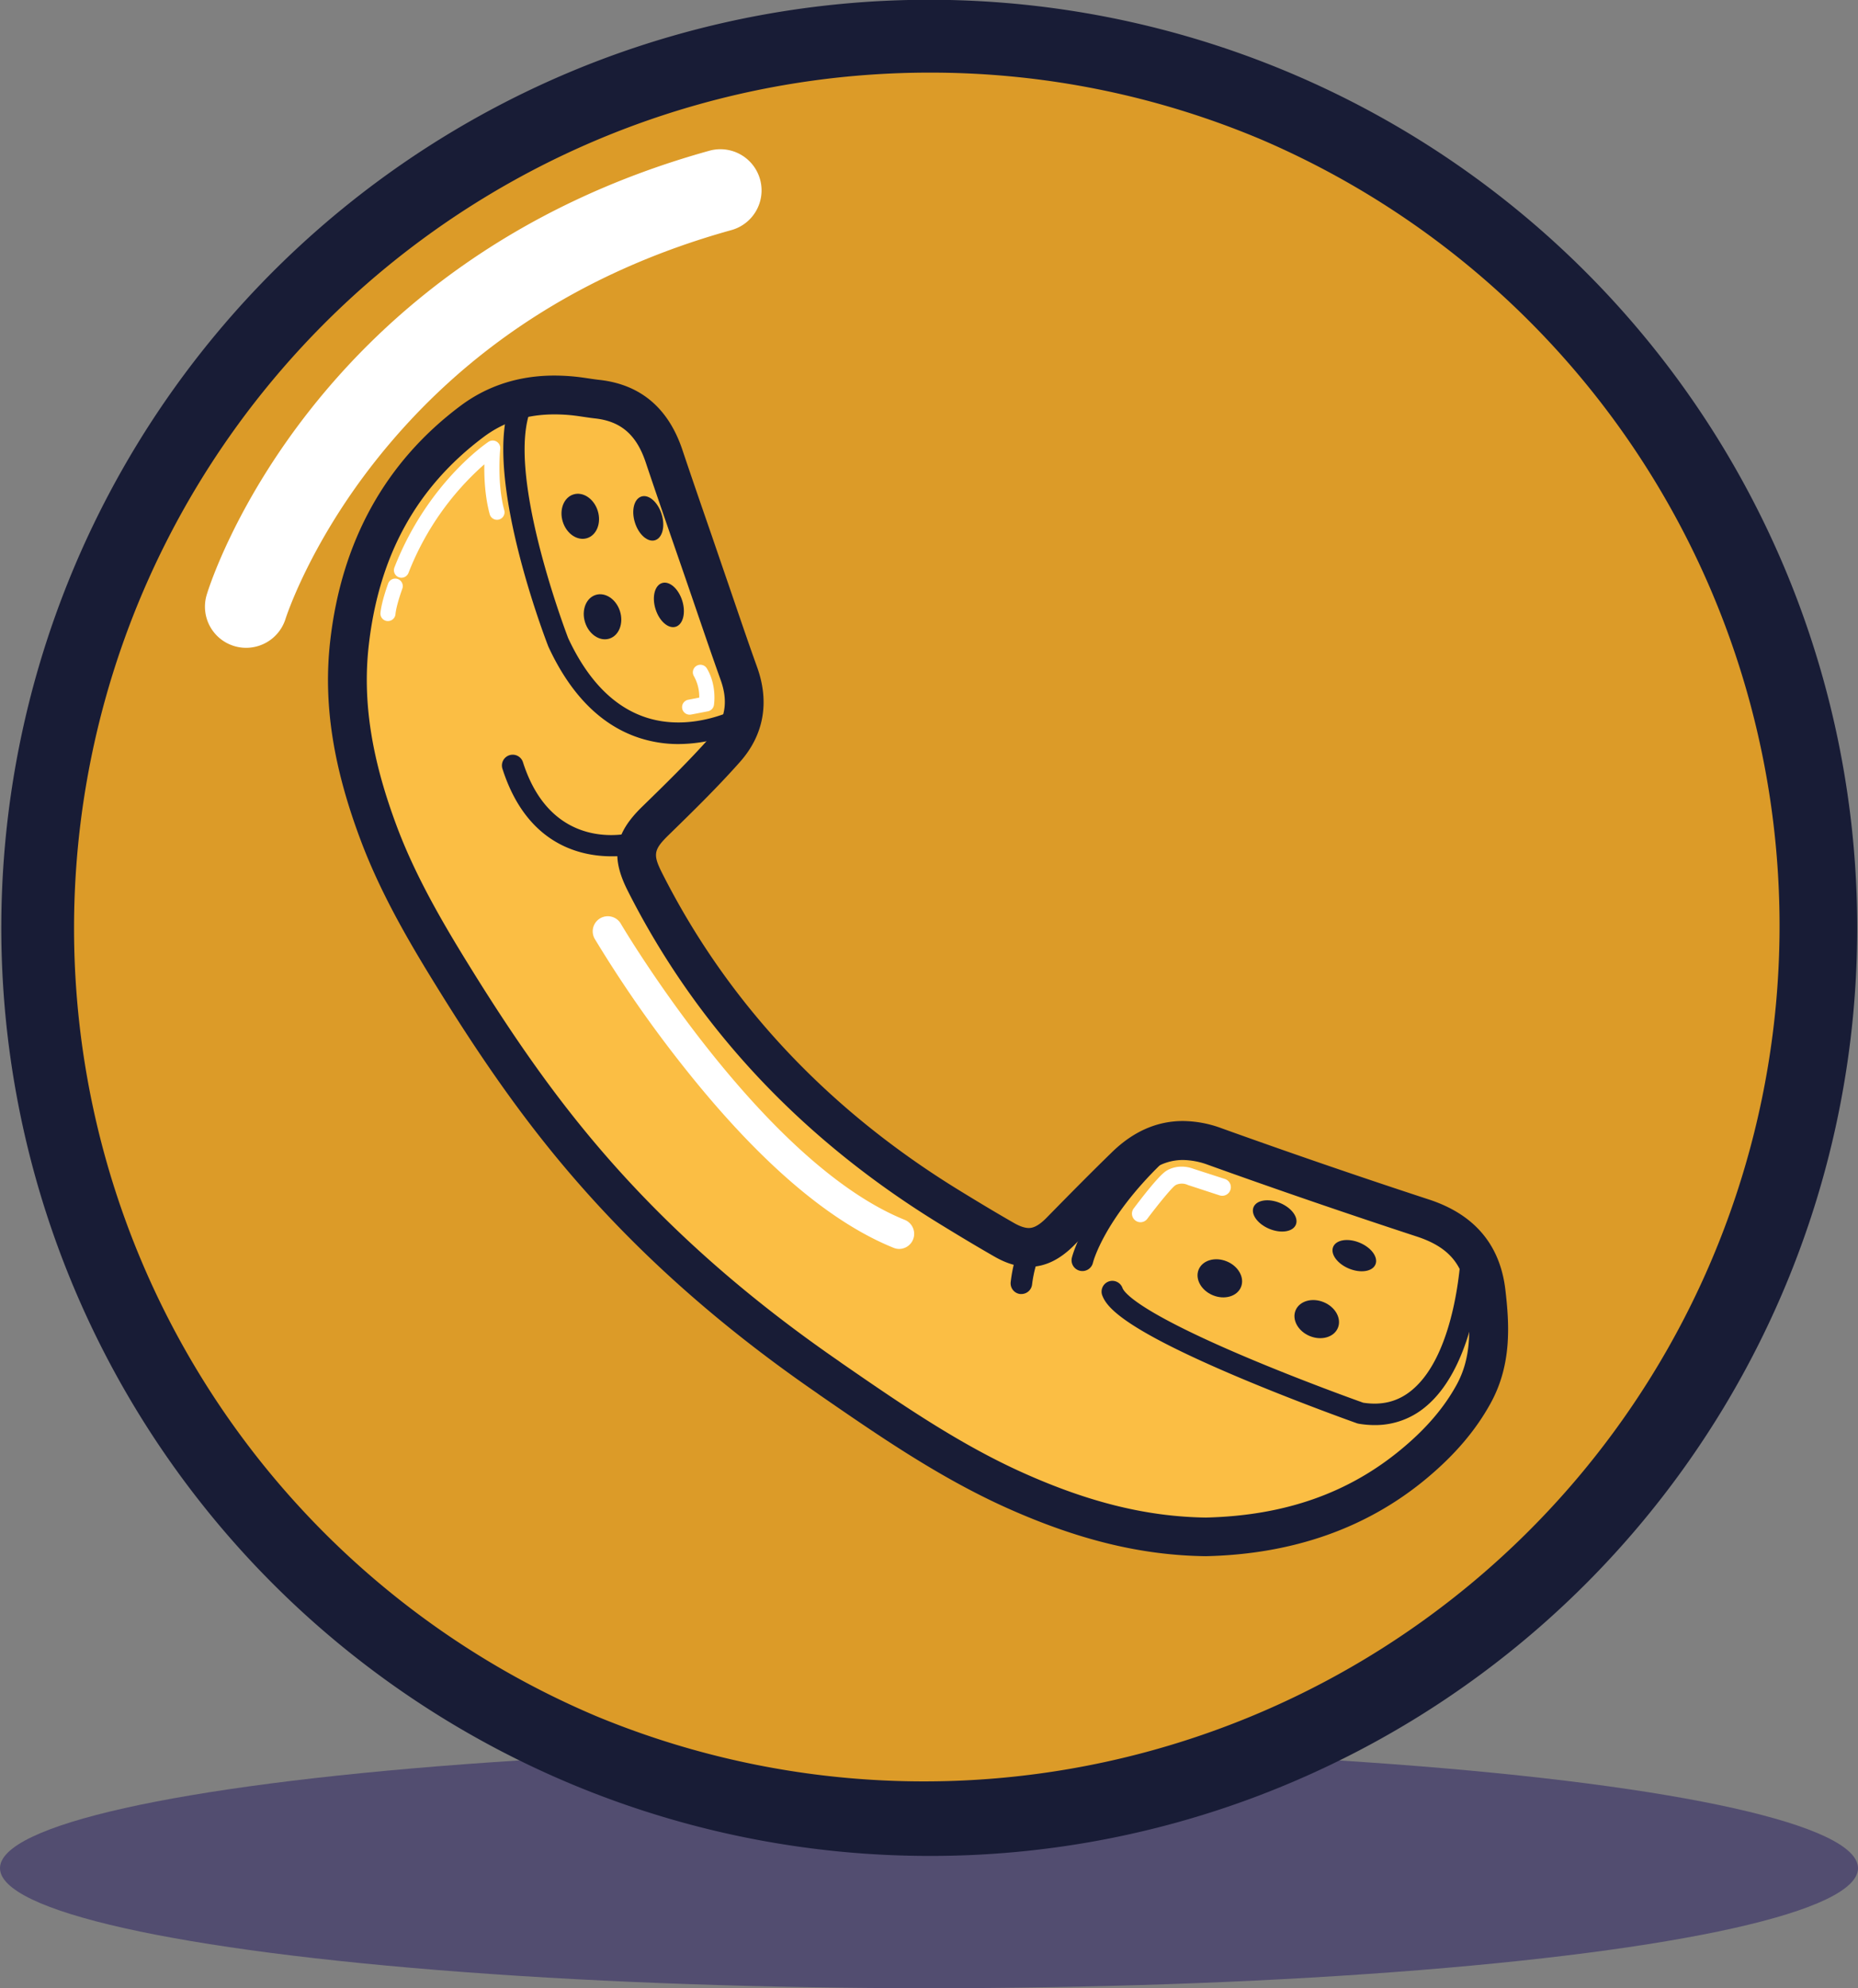 <svg id="Capa_1" data-name="Capa 1" xmlns="http://www.w3.org/2000/svg" viewBox="0 0 921 985.57"><rect x="0" y="0" width="921" height="985.57" fill="#808080" stroke="none"/><defs><style>.cls-1{fill:#241a60;opacity:0.5;}.cls-2{fill:#dc9b28;}.cls-3{fill:#181c36;}.cls-4{fill:#fbbe44;}.cls-5{fill:#fff;}</style></defs><title>proto_sombra</title><ellipse class="cls-1" cx="460.5" cy="926.07" rx="460.5" ry="59.5"/><circle class="cls-2" cx="460.5" cy="460" r="442"/><path class="cls-3" d="M460.5,920A460.11,460.11,0,0,1,281.44,36.16,460.11,460.11,0,0,1,639.56,883.84,457.17,457.17,0,0,1,460.5,920Zm0-884a424.12,424.12,0,0,0-165,814.69A424.12,424.12,0,0,0,625.54,69.31,421.46,421.46,0,0,0,460.5,36Z"/><path class="cls-4" d="M597.78,761.81c-34.07-.44-64.85-9.68-94.64-23-33.29-14.93-63.1-35.65-92.93-56.25-48.24-33.32-91.88-71.77-129-117.38-20.35-25-38.34-51.64-55.34-79C211.52,463,197.76,439.57,188.07,414c-11.67-30.78-18.65-62.27-14.83-95.47,5.17-44.87,24.07-82.12,60.66-109.57,15.2-11.39,32.48-14.6,51-12.57,3.71.41,7.38,1.1,11.09,1.51,17.44,1.92,27.72,12.07,33.13,28.23,6.6,19.7,13.47,39.32,20.23,59,5.61,16.29,11.1,32.63,16.91,48.85,5,13.85,2.84,26.66-6.69,37.4-11,12.35-22.83,23.94-34.66,35.48C314.29,417.19,313,424,319.65,437.12c34.53,68.42,85.76,121.18,150.71,161.11,9.09,5.58,18.22,11.09,27.48,16.39,10.82,6.19,19.06,4.72,27.8-4.2,10.7-10.93,21.42-21.84,32.4-32.49,12.59-12.2,26.86-15.79,44-9.62q51.39,18.48,103.3,35.48c18.34,6,29,17.26,31.3,36.76,2,17.41,2.58,34.46-6.18,50.42-7.36,13.42-17.54,24.56-29.19,34.32C671,750.62,635.51,760.94,597.78,761.81Z"/><path class="cls-3" d="M597.83,771.42h-.18c-31.74-.4-63-8-98.44-23.87-33.58-15.07-63.82-35.95-93.07-56.15l-1.39-1c-52.19-36-95-75-131-119.22-18.37-22.58-36.18-48-56-80-13.26-21.36-28.27-46.43-38.63-73.79-14.08-37.15-19-68.92-15.4-100,5.68-49.25,27.36-88.34,64.45-116.15,13.33-10,29-15.07,46.66-15.07a104.49,104.49,0,0,1,11.15.63c2.05.23,4,.52,5.95.81s3.49.52,5.15.7c20.37,2.24,34.23,13.93,41.19,34.73,4.77,14.23,9.77,28.69,14.6,42.66L358.45,282q2.34,6.79,4.66,13.59c3.95,11.55,8,23.5,12.2,35.15,6.25,17.43,3.29,33.69-8.55,47-11.35,12.79-23.44,24.58-35.13,36-7.68,7.48-8.09,9.8-3.4,19.09C360.65,497,410.16,549.94,475.39,590c10.62,6.53,19.27,11.69,27.22,16.24,2.9,1.66,5.37,2.5,7.35,2.5,1.65,0,4.36-.53,8.82-5.08C530.21,592,540.55,581.51,551.36,571c10.46-10.16,22.23-15.3,35-15.3a56.2,56.2,0,0,1,19,3.53c33.55,12.06,68.22,24,103,35.39,22.52,7.38,35.25,22.45,37.85,44.78,2,17.11,3.23,37-7.29,56.15-7.32,13.35-17.61,25.47-31.45,37.06C677.93,757.38,641.1,770.42,598,771.41Zm-323-566c-13.57,0-25.06,3.67-35.13,11.22-33.16,24.87-51.77,58.56-56.88,103-3.22,27.9,1.32,56.8,14.26,91,9.76,25.75,24.22,49.87,37,70.46,19.42,31.3,36.78,56.09,54.63,78,34.78,42.76,76.32,80.55,127,115.54l1.39,1c28.54,19.71,58.05,40.09,90,54.43,32.87,14.75,61.68,21.8,90.65,22.2,39.1-.93,70.95-12.14,97.37-34.28,12-10,20.79-20.36,26.94-31.57,7-12.84,7.15-26.62,5.05-44.69-1.75-15-9.15-23.63-24.74-28.74-35-11.48-69.84-23.45-103.56-35.57a37.1,37.1,0,0,0-12.46-2.4c-7.68,0-14.74,3.24-21.6,9.88-10.64,10.32-20.89,20.74-32.23,32.31C525.35,624.44,518,628,510,628c-5.45,0-11-1.64-16.89-5-8.13-4.65-16.94-9.91-27.74-16.55-68.31-42-120.21-97.49-154.26-165-8.51-16.87-6.58-28.12,7.14-41.5,11.45-11.16,23.29-22.71,34.18-35,7.09-8,8.67-17.07,4.83-27.78-4.22-11.79-8.32-23.8-12.29-35.41q-2.32-6.78-4.65-13.56-2.79-8.1-5.6-16.21c-4.85-14-9.86-28.51-14.66-42.84-4.56-13.62-12.29-20.32-25.07-21.73-2-.22-4-.52-5.88-.8s-3.53-.52-5.21-.71A83.66,83.66,0,0,0,274.8,205.42Z"/><path class="cls-3" d="M336.37,368.84a62.61,62.61,0,0,1-19-2.9c-19.06-6.06-34.36-21.28-45.48-45.26a2.88,2.88,0,0,1-.13-.31c-1.36-3.49-33-85.77-18.48-121.64a5.34,5.34,0,0,1,9.9,4c-12.65,31.33,16.94,109.62,18.47,113.62,9.78,21,22.85,34.26,38.85,39.39,23.34,7.47,45.61-4.93,45.83-5.06a5.34,5.34,0,0,1,5.3,9.27A77.11,77.11,0,0,1,336.37,368.84Z"/><path class="cls-3" d="M303.19,424.48c-16,0-42.13-6.12-54.07-43.21A5.34,5.34,0,1,1,259.28,378c14.52,45.12,52.64,35.17,54.26,34.72A5.34,5.34,0,0,1,316.43,423,55.28,55.28,0,0,1,303.19,424.48Z"/><path class="cls-3" d="M681.39,706.43a47.47,47.47,0,0,1-7.85-.67,5.78,5.78,0,0,1-.91-.23c-.29-.1-29.25-10.37-58.8-22.86-55.13-23.32-64.79-34-67.26-40.09a5.34,5.34,0,1,1,9.88-4c1,2.34,8.23,11.75,61.5,34.28,27.24,11.52,54,21.13,57.79,22.48,9.37,1.44,17.24-.57,24-6.13,22.4-18.34,24.42-67.57,24.43-68.07a5.34,5.34,0,0,1,10.67.38c-.08,2.22-2.25,54.59-28.34,75.95A38.76,38.76,0,0,1,681.39,706.43Z"/><path class="cls-3" d="M536.51,630.07a5.49,5.49,0,0,1-1.26-.15,5.35,5.35,0,0,1-3.93-6.45c.24-1,6.22-24.47,37-54.34a5.34,5.34,0,0,1,7.44,7.66c-28.57,27.74-34,49-34,49.2A5.35,5.35,0,0,1,536.51,630.07Z"/><path class="cls-3" d="M506.3,641.46l-.62,0A5.34,5.34,0,0,1,501,635.5c.77-6.6,2.95-18.2,8.76-21.69a5.34,5.34,0,0,1,5.67,9c-1.3,1.43-3.15,8.1-3.83,13.9A5.34,5.34,0,0,1,506.3,641.46Z"/><ellipse class="cls-3" cx="321.34" cy="256.95" rx="6.94" ry="11.35" transform="translate(-62 107.52) rotate(-17.35)"/><ellipse class="cls-3" cx="331.56" cy="299.85" rx="6.94" ry="11.35" transform="translate(-74.33 112.52) rotate(-17.35)"/><ellipse class="cls-3" cx="298.67" cy="305.74" rx="9.08" ry="11.35" transform="translate(-77.59 102.98) rotate(-17.35)"/><ellipse class="cls-3" cx="287.63" cy="255.93" rx="9.08" ry="11.35" transform="translate(-63.23 97.42) rotate(-17.35)"/><ellipse class="cls-3" cx="631.86" cy="602.74" rx="6.94" ry="11.35" transform="translate(-167.17 955.01) rotate(-67.44)"/><ellipse class="cls-3" cx="671.32" cy="622.43" rx="6.94" ry="11.35" transform="translate(-161.03 1003.59) rotate(-67.44)"/><ellipse class="cls-3" cx="652.69" cy="653.89" rx="9.08" ry="11.35" transform="translate(-201.56 1005.78) rotate(-67.44)"/><ellipse class="cls-3" cx="604.66" cy="633.67" rx="9.08" ry="11.35" transform="translate(-212.5 948.96) rotate(-67.44)"/><path class="cls-5" d="M199,286.39a3.73,3.73,0,0,1-3.48-5.09c16.25-41.68,45.42-61.48,46.65-62.3a3.74,3.74,0,0,1,5.79,3.5c0,.16-1.7,16.92,2,30.43a3.73,3.73,0,0,1-7.2,2c-2.37-8.62-2.78-18.13-2.68-24.76A139.24,139.24,0,0,0,202.48,284,3.74,3.74,0,0,1,199,286.39Z"/><path class="cls-5" d="M192.32,307.87l-.38,0a3.72,3.72,0,0,1-3.34-4.09c.57-5.69,3.6-13.95,3.73-14.3a3.74,3.74,0,1,1,7,2.59c0,.08-2.83,7.72-3.31,12.46A3.73,3.73,0,0,1,192.32,307.87Z"/><path class="cls-5" d="M565.37,605.87A4.26,4.26,0,0,1,562,599c4.53-6,12.54-16.34,16.1-18.57,1.13-.74,6.33-3.72,13.62-1l15.46,5a4.27,4.27,0,1,1-2.66,8.12l-15.55-5.09-.19-.07a7,7,0,0,0-5.9,0,2.82,2.82,0,0,1-.36.24c-1.75,1.22-8.48,9.43-13.69,16.38A4.26,4.26,0,0,1,565.37,605.87Z"/><path class="cls-5" d="M341.88,354.27a3.73,3.73,0,0,1-.71-7.4l5.45-1.06A21,21,0,0,0,344,335.23a3.74,3.74,0,1,1,6.43-3.82c5,8.42,3.52,17.74,3.46,18.13a3.75,3.75,0,0,1-3,3.06l-8.26,1.6A3.51,3.51,0,0,1,341.88,354.27Z"/><path class="cls-5" d="M445.76,619.11a7.46,7.46,0,0,1-2.8-.55c-31.93-12.9-66.56-42.64-103-88.38a611.58,611.58,0,0,1-45-64.52,7.48,7.48,0,1,1,12.9-7.56c.69,1.18,69.8,118,140.62,146.6a7.48,7.48,0,0,1-2.8,14.41Z"/><path class="cls-5" d="M122,321.13a20.4,20.4,0,0,1-19.52-26.34c2-6.73,52.55-165.45,249.15-220.07a20.41,20.41,0,0,1,10.92,39.34C289.53,134.35,230.2,172.8,186.23,228.34c-33,41.72-44.58,78.06-44.69,78.42A20.47,20.47,0,0,1,122,321.13Z"/></svg>
